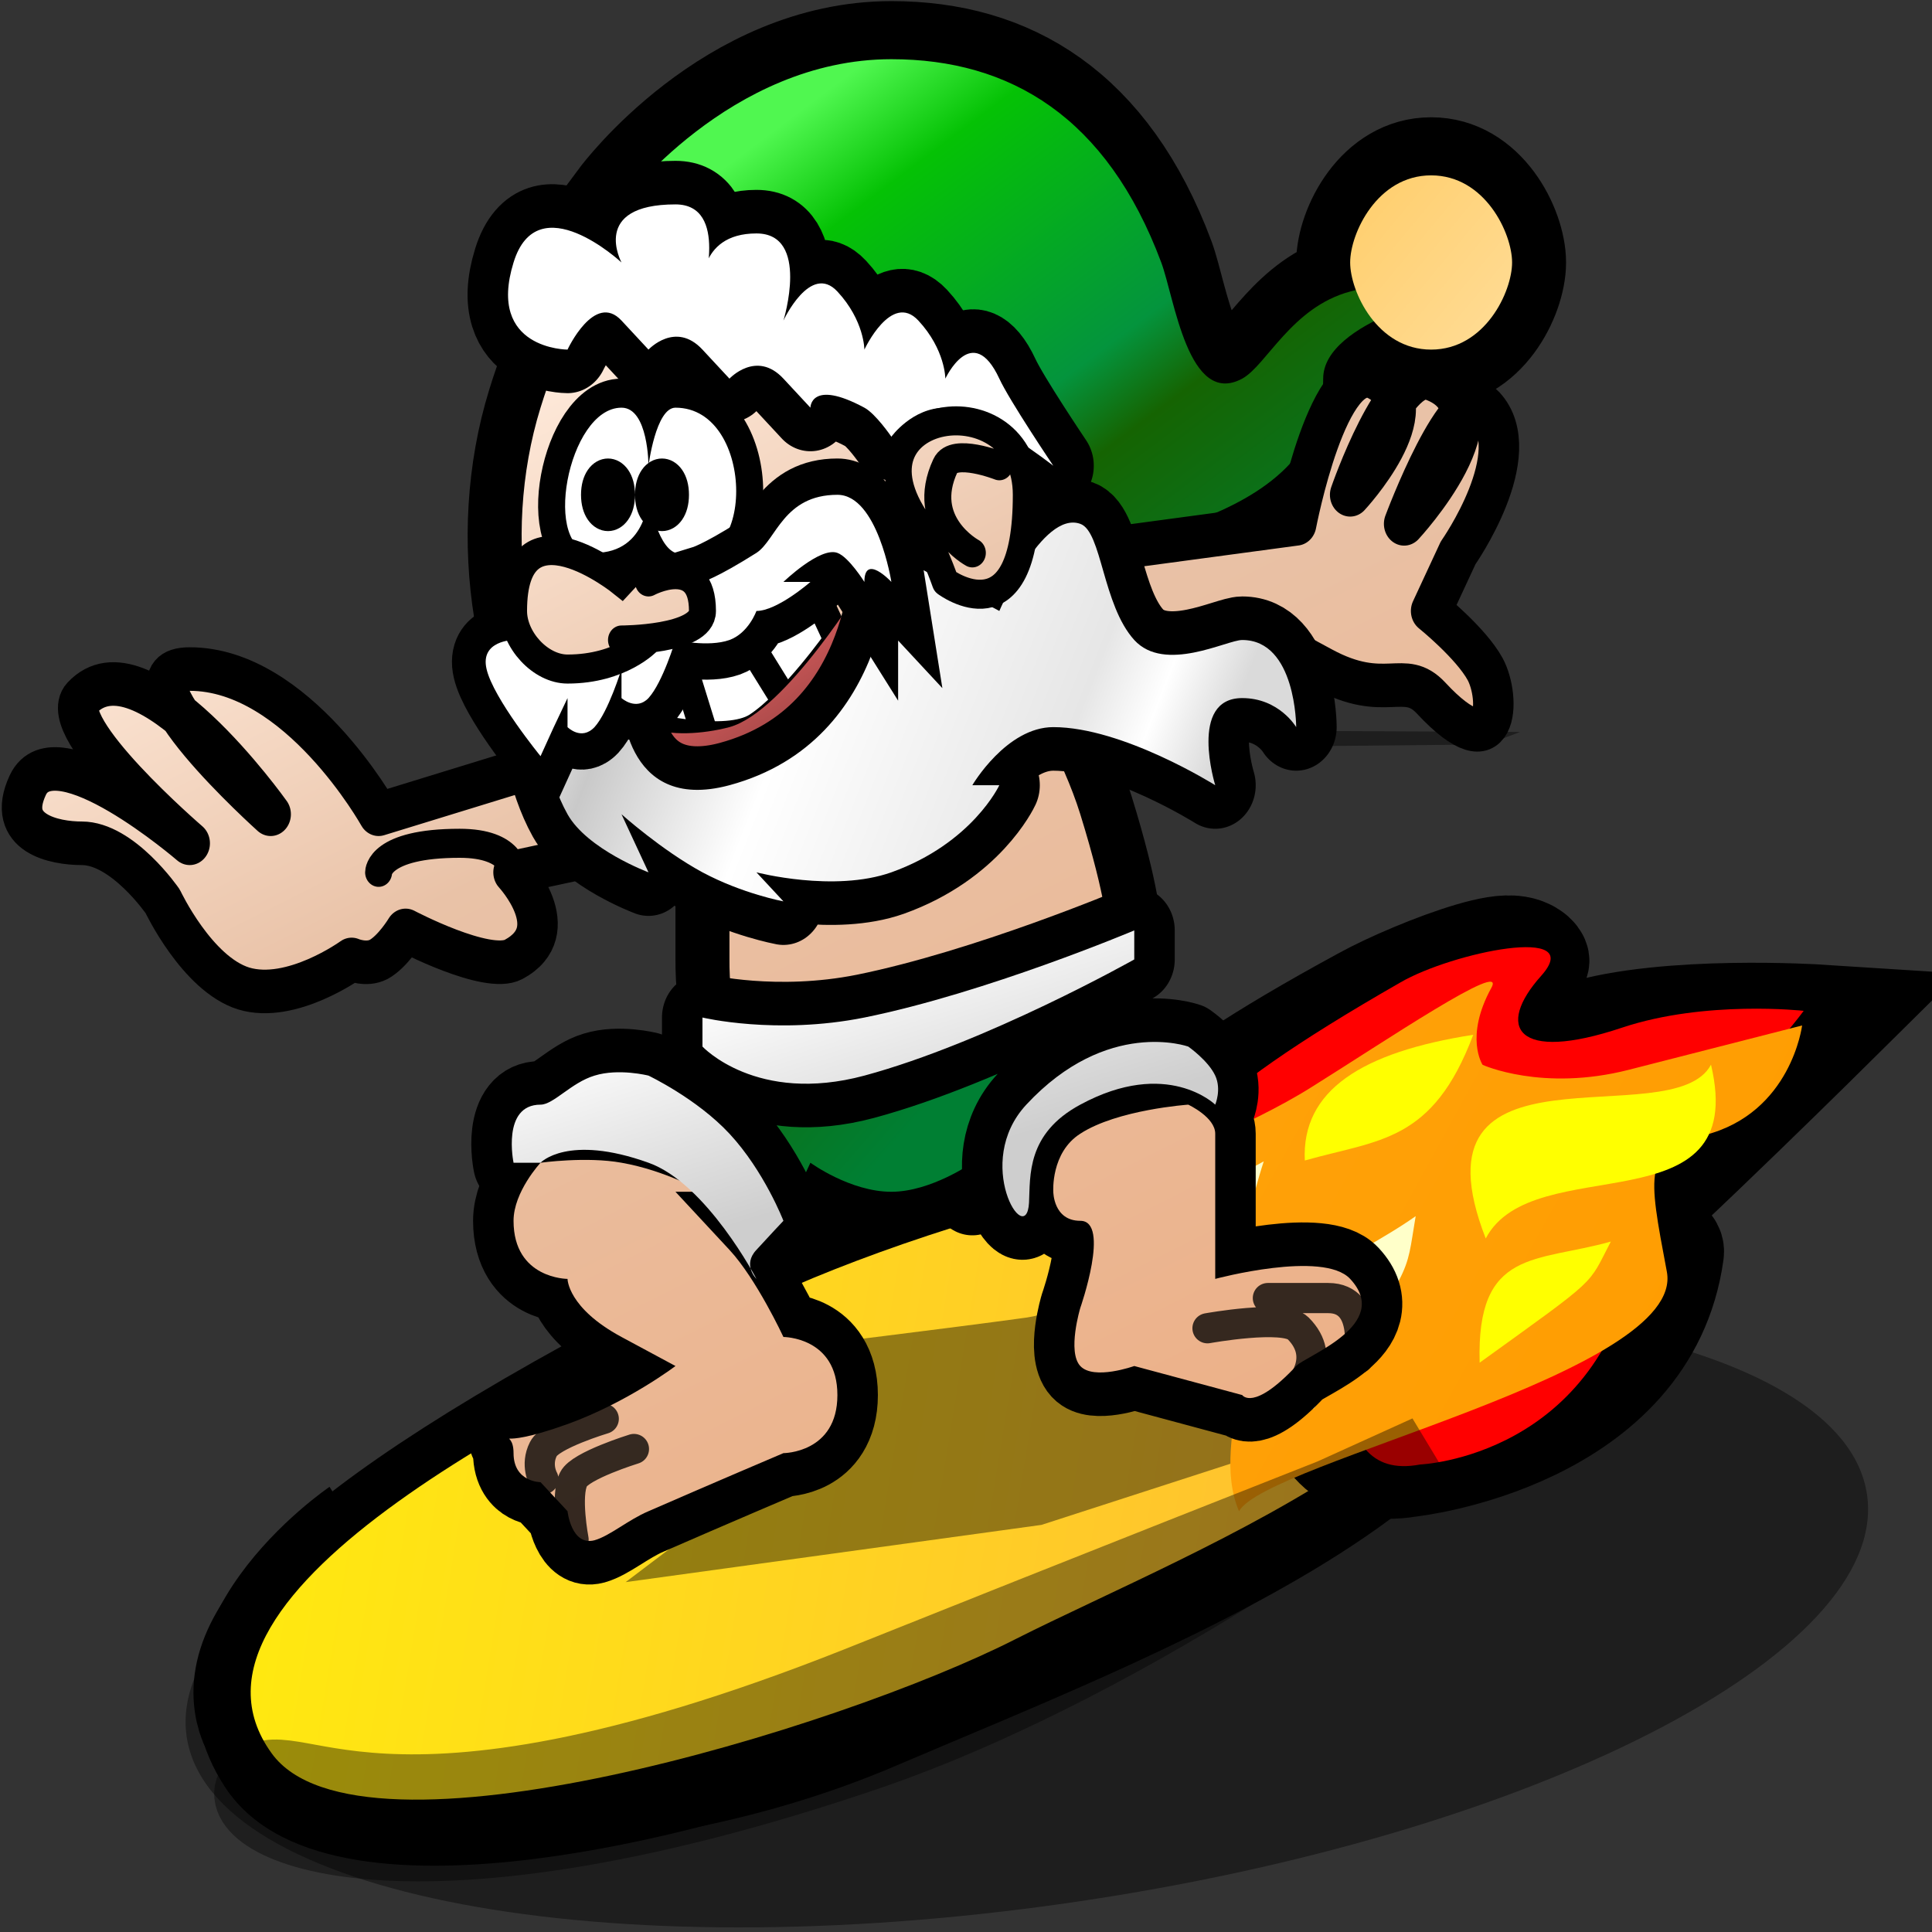 <?xml version="1.0" encoding="UTF-8" standalone="yes"?>
<svg version="1.1" width="64" height="64" color-interpolation="linearRGB"
     xmlns:svg="http://www.w3.org/2000/svg" xmlns="http://www.w3.org/2000/svg">
 <rect width="100%" height="100%" fill="#333333" stroke="none"/>
 <g>
  <linearGradient id="gradient0" gradientUnits="userSpaceOnUse" x1="-64" y1="-64" x2="64" y2="-64">
   <stop offset="0.973" stop-color="#000000" stop-opacity="0.42"/>
   <stop offset="1" stop-color="#000000" stop-opacity="0.243"/>
  </linearGradient>
  <path style="fill:url(#gradient0)"
        d="M32 5.9C42.01 5.9 50.13 14 50.13 24.01C50.13 34.02 42.01 42.14 32 42.14C22 42.14 13.89 34.02 13.89 24.01C13.89 14 22 5.9 32 5.9z"
        transform="matrix(1.536,-0.221,0.076,0.525,-16.977,47.987)"
  />
  <path style="fill:none; stroke:#000000; stroke-width:4"
        d="M42.18 33.74C45.5 38.77 34.79 44.9 29 48.6C22.74 52.6 14.68 53.18 13.8 51.24C13.18 49.9 13.8 47.18 23.67 39.86C28.25 36.48 40.24 30.79 42.18 33.74z"
        transform="matrix(1.258,0.181,-0.189,1.208,1.37,-7.706)"
  />
  <path style="fill:none; stroke:#000000; stroke-width:1"
        d="M11.24 47.86C11.24 47.86 5.11 51.86 8.11 56.24C11.2 60.75 24.24 56.74 24.24 56.74"
        transform="matrix(1.056,0,0,1.097,-0.664,-2.79)"
  />
  <linearGradient id="gradient1" gradientUnits="userSpaceOnUse" x1="-64" y1="-64" x2="64" y2="-64">
   <stop offset="0.478" stop-color="#fffc00"/>
   <stop offset="0.867" stop-color="#ffba36"/>
  </linearGradient>
  <path style="fill:url(#gradient1)"
        d="M24.67 37.5C29.22 34.14 41.09 28.19 44.29 31.74C48.93 36.86 38.21 43.33 33.6 46.86C29.01 50.4 16 57.01 12.93 53.6C8.8 49.04 19.57 41.24 24.67 37.5z"
        transform="matrix(1.137,0.156,-0.171,1.041,3.465,0.268)"
  />
  <linearGradient id="gradient2" gradientUnits="userSpaceOnUse" x1="-64" y1="-64" x2="64" y2="-64">
   <stop offset="0.973" stop-color="#000000" stop-opacity="0.42"/>
   <stop offset="1" stop-color="#000000" stop-opacity="0.243"/>
  </linearGradient>
  <path style="fill:url(#gradient2)"
        d="M21 51L34.04 49.18L40.18 47.18L42.29 45.93L43.29 44.68L43.43 41.43C43.43 41.43 38.18 40.91 37.43 40.18C37.22 39.98 35.85 42.34 33.54 42.68C31.26 43 26.42 43.6 26.42 43.6L25.79 45.1C25.79 45.1 28.04 45 28.29 45.36C29.09 46.53 26.92 46.5 26.92 46.5"
        transform="matrix(1.056,0.002,-0.002,1.056,-1.349,-1.488)"
  />
  <path style="fill:none; stroke:#000000; stroke-width:4"
        d="M58 19C57.53 17.59 55 23 56 20C56.89 17.3 59 9 59 9C59 9 54.84 10.91 53 13C50.63 15.68 49.5 14.25 50 12C50.5 9.68 47.69 13.31 46.74 15C38.74 29 46.86 22.87 48.36 24.37C50.36 26.37 51.74 32 54.24 29.87C54.24 29.87 60.11 25.61 58 19z"
        transform="matrix(0.987,0.445,-0.446,0.803,6.169,0.304)"
  />
  <path style="fill:#ff0000"
        d="M57 20C56.53 18.59 54 19 56 16C57.57 13.63 58 10 58 10C58 10 55.2 11.09 53.36 13.18C51 15.87 49.94 15 50.43 12.74C50.93 10.43 47.69 13.31 46.74 15C38.74 29 46.86 22.87 48.36 24.37C50.36 26.37 51.74 32 54.24 29.87C54.24 29.87 59 27 57 20z"
        transform="matrix(0.985,0.458,-0.453,0.843,7.149,-1.509)"
  />
  <linearGradient id="gradient3" gradientUnits="userSpaceOnUse" x1="-64" y1="-64" x2="64" y2="-64">
   <stop offset="0" stop-color="#ffbc34"/>
   <stop offset="1" stop-color="#ff9c00"/>
  </linearGradient>
  <path style="fill:url(#gradient3)"
        d="M50.04 34.1C50.04 32.1 60 23 58 20C56 17 55.58 16.41 57 15C59 13 58 10 58 10C58 10 56 12 54 14C52 16 50 16 50 16C50 16 49.1 15.37 49.1 13.37C49.1 12.17 47 16.74 45.74 19.24C45.18 20.37 44.36 21.61 43.74 22.5C42.6 24.37 41.54 28.37 46.24 27.74C48.44 27.45 48.04 32.1 50.04 34.1z"
        transform="matrix(0.987,0.449,-0.448,0.816,6.931,-0.232)"
  />
  <path style="fill:#ffff00"
        d="M56.24 12.05C60.22 17.26 52 18 52 22C46 16 56.22 15.26 56.24 12.05z
           M48.24 15C48.74 19.5 47 20.29 45 22.29C43.74 19.87 45 17.5 48.24 15z
           M56 20C56 22 56.24 21.37 53.86 26.5C51.86 22.5 54 22 56 20z"
        transform="matrix(0.84,0.4,-0.392,0.749,14.161,3.748)"
  />
  <path style="fill:#ffffc9"
        d="M56 20C56 22 56.24 21.37 53.86 26.5C51.86 22.5 54 22 56 20z"
        transform="matrix(1.041,0.178,-0.178,1.041,-7.84,9.499)"
  />
  <path style="fill:#ffffc9"
        d="M39.5 36L40 35.29L40.6 33.86C40.6 33.86 40.74 34.86 41.1 36.36C41.36 37.36 39.5 36 39.5 36z"
        transform="matrix(1.599,0.929,-0.645,1.111,-1.216,-36.865)"
  />
  <path style="fill:none; stroke:#000000; stroke-width:1"
        d=""
        transform="matrix(1.014,0,0,1.082,-1.431,-3.229)"
  />
  <path style="fill:none; stroke:#000000; stroke-width:4"
        d=""
        transform="matrix(0.557,0.122,-0.162,0.39,-19.653,22.734)"
  />
  <path style="fill:#ff0000"
        d=""
        transform="matrix(0.487,0.11,-0.141,0.348,-15.746,24.191)"
  />
  <path style="fill:#ff9e06"
        d=""
        transform="matrix(0.487,0.11,-0.141,0.348,-15.746,24.191)"
  />
  <path style="fill:#ffff00"
        d=""
        transform="matrix(0.487,0.119,-0.141,0.38,-15.746,22.956)"
  />
  <path style="fill:none; stroke:#000000; stroke-width:1"
        d="M26.74 13.87C26.74 13.87 27.76 11.18 29.37 11.11C32.43 11 33.5 14.24 33.5 14.24"
        transform="matrix(1.09,0.051,-0.051,1.09,1.885,-3.609)"
  />
  <path style="fill:none; stroke:#000000; stroke-width:1"
        d=""
        transform="matrix(1.056,0,0,1.056,-1.192,-1.41)"
  />
  <path style="fill:none; stroke:#000000; stroke-width:1"
        d=""
        transform="matrix(1.097,0,0,1.056,-3.682,-1.41)"
  />
  <path style="fill:#005275"
        d=""
        transform="matrix(1.056,0,0,1.056,-1.456,-1.41)"
  />
  <linearGradient id="gradient4" gradientUnits="userSpaceOnUse" x1="-64" y1="-64" x2="64" y2="-64">
   <stop offset="0.973" stop-color="#000000" stop-opacity="0.42"/>
   <stop offset="1" stop-color="#000000" stop-opacity="0.243"/>
  </linearGradient>
  <path style="fill:url(#gradient4)"
        d="M41.18 23.87L49.79 24L48.68 25.37L41.04 25.61L41.18 23.87z"
        transform="matrix(0.981,0,0,0.302,1.51,16.999)"
  />
  <linearGradient id="gradient5" gradientUnits="userSpaceOnUse" x1="-64" y1="-64" x2="64" y2="-64">
   <stop offset="0" stop-color="#000000" stop-opacity="0"/>
   <stop offset="0.431" stop-color="#000000" stop-opacity="0.396"/>
  </linearGradient>
  <path style="fill:none; stroke:url(#gradient5); stroke-width:2"
        d="M9.24 56.24C10.5 54.74 12.87 59.1 28.24 53C35.41 50.13 43.1 47.1 43.1 47.1L46.1 45.74C46.1 45.74 37.41 52.49 28.61 55.5C13.61 60.6 8.11 57.57 9.24 56.24z"
        transform="matrix(1.056,0,0,1.056,-1.456,-0.353)"
  />
  <path style="fill:none; stroke:#000000; stroke-width:4; stroke-linecap:round"
        d="M23 9C23 9 27 4 33 4C37.41 4 40.99 6 43 11C43.49 12.22 44 16 46 15C46.9 14.54 47.83 12.54 50 12C54 11 54 12 54 12C54 12 49 13 49 15C49 18 46.1 19.29 44 20C42.1 20.63 39.77 19.31 38.91 17.98C37 15 38 14 33 12C27.58 9.83 23 9 23 9z
           M53 8C51 8 50 10 50 11C50 12 51 14 53 14C55 14 56 12 56 11C56 10 55 8 53 8z
           M23 11C23 11 21.3 12.08 20 16C17 25 24 37 34 27C36.47 24.52 38 20 38 20C38 20 35.91 16.34 32 14C28.43 11.85 23 11 23 11z
           M27 35C27 32 27 31 27 31L38 26C38 26 39.35 28.05 40 30C41 33 41 34 41 34C41 34 37.58 35.46 34 37C27 40 27 36.31 27 35z"
        transform="matrix(0.894,0,0,0.962,0.026,-1.887)"
  />
  <linearGradient id="gradient6" gradientUnits="userSpaceOnUse" x1="97.61" y1="-22.08" x2="119.6" y2="24.89">
   <stop offset="0" stop-color="#ffebdc"/>
   <stop offset="0.297" stop-color="#e9c2a7"/>
   <stop offset="1" stop-color="#edac80"/>
  </linearGradient>
  <path style="fill:url(#gradient6)"
        d="M23 11C23 11 21.3 12.08 20 16C17 25 24 37 34 27C36.47 24.52 38 20 38 20C38 20 35.91 16.34 32 14C28.43 11.85 23 11 23 11z"
        transform="matrix(0.894,0,0,0.962,0.026,-1.887)"
  />
  <linearGradient id="gradient7" gradientUnits="userSpaceOnUse" x1="97.61" y1="-22.08" x2="119.6" y2="24.89">
   <stop offset="0" stop-color="#ffebdc"/>
   <stop offset="0.297" stop-color="#e9c2a7"/>
   <stop offset="1" stop-color="#edac80"/>
  </linearGradient>
  <path style="fill:url(#gradient7)"
        d="M27 35C27 32 27 31 27 31L38 26C38 26 39.35 28.05 40 30C41 33 41 34 41 34C41 34 37.58 35.46 34 37C27 40 27 36.31 27 35z"
        transform="matrix(0.894,0,0,0.962,0.026,-1.887)"
  />
  <linearGradient id="gradient8" gradientUnits="userSpaceOnUse" x1="47.2" y1="-6.48" x2="61.99" y2="14.74">
   <stop offset="0" stop-color="#50f750"/>
   <stop offset="0.154" stop-color="#05c205"/>
   <stop offset="0.508" stop-color="#04943d"/>
   <stop offset="0.62" stop-color="#156402"/>
   <stop offset="1" stop-color="#007f33"/>
  </linearGradient>
  <path style="fill:url(#gradient8)"
        d="M23 9C23 9 27 4 33 4C37.41 4 40.99 6 43 11C43.49 12.22 44 16 46 15C46.9 14.54 47.83 12.54 50 12C54 11 54 12 54 12C54 12 49 13 49 15C49 18 46.1 19.29 44 20C42.1 20.63 39.77 19.31 38.91 17.98C37 15 38 14 33 12C27.58 9.83 23 9 23 9z"
        transform="matrix(0.894,0,0,0.962,0.026,-1.887)"
  />
  <linearGradient id="gradient9" gradientUnits="userSpaceOnUse" x1="50.23" y1="-22.22" x2="85.96" y2="9.82">
   <stop offset="0" stop-color="#ffaa00"/>
   <stop offset="1" stop-color="#ffffff"/>
  </linearGradient>
  <path style="fill:url(#gradient9)"
        d="M53 8C51 8 50 10 50 11C50 12 51 14 53 14C55 14 56 12 56 11C56 10 55 8 53 8z"
        transform="matrix(0.894,0,0,0.962,0.026,-1.887)"
  />
  <path style="fill:none; stroke:#000000; stroke-width:2; stroke-linecap:round; stroke-linejoin:round"
        d="M23 16C24 16 24 18 24 18C24 18 24.27 16 25 16C28 16 28 22 25 21C24.27 20.75 24 19 24 19C24 19 24 21 22 21C20 21 21 16 23 16z"
        transform="matrix(0.894,0,0,0.962,0.026,-1.887)"
  />
  <path style="fill:#ffffff"
        d="M23 16C24 16 24 18 24 18C24 18 24.27 16 25 16C28 16 28 22 25 21C24.27 20.75 24 19 24 19C24 19 24 21 22 21C20 21 21 16 23 16z"
        transform="matrix(0.894,0,0,0.962,0.026,-1.887)"
  />
  <path style="fill:none; stroke:#000000; stroke-width:1"
        d="M23 19C23 20 22 20 22 19C22 18 23 18 23 19z
           M25 19C25 20 24 20 24 19C24 18 25 18 25 19z"
        transform="matrix(0.894,0,0,0.962,0.026,-1.887)"
  />
  <path style="fill:#ffffff"
        d="M24 27C24 27 26.88 27.67 28 27C29.35 26.18 31 24 31 24L30 22L23 25L24 27z"
        transform="matrix(0.894,0,0,0.962,0.026,-1.887)"
  />
  <path style="fill:none; stroke:#000000; stroke-width:1; stroke-linecap:round; stroke-linejoin:round"
        d="M26 27L25 24
           M29 26L27 23
           M24 27C24 27 26.88 27.67 28 27C29.35 26.18 31 24 31 24L30 22L23 25L24 27z"
        transform="matrix(0.894,0,0,0.962,0.026,-1.887)"
  />
  <linearGradient id="gradient10" gradientUnits="userSpaceOnUse" x1="97.61" y1="-22.08" x2="119.6" y2="24.89">
   <stop offset="0" stop-color="#ffebdc"/>
   <stop offset="0.297" stop-color="#e9c2a7"/>
   <stop offset="1" stop-color="#edac80"/>
  </linearGradient>
  <path style="fill:url(#gradient10)"
        d="M40 21L48 20C48 20 49.21 14.1 51 15C53 16 50 19 50 19C50 19 51.65 14.55 53 15C56 16 52 20 52 20C52 20 54 15 55 16C56.58 17.58 54 21 54 21L53 23C53 23 54.47 24.1 55 25C55.58 25.99 55.54 28.54 53 26C52 25 51.31 26.16 49 25C48.03 24.51 47 24 47 24H41L40 21z"
        transform="matrix(0.894,0,0,0.962,0.026,-1.887)"
  />
  <linearGradient id="gradient11" gradientUnits="userSpaceOnUse" x1="97.61" y1="-22.08" x2="119.6" y2="24.89">
   <stop offset="0" stop-color="#ffebdc"/>
   <stop offset="0.297" stop-color="#e9c2a7"/>
   <stop offset="1" stop-color="#edac80"/>
  </linearGradient>
  <path style="fill:url(#gradient11)"
        d="M21 28L14 30C14 30 11 25 7 25C4 25 10 30 10 30C10 30 5.23 23.76 3 26C2 27 7 31 7 31C7 31 2 27 1 29C0.16 30.67 2 31 3 31C4.52 31 6 33 6 33C6 33 7.27 35.5 9 36C10.77 36.5 13 35 13 35C13 35 13.54 35.22 14 35C14.53 34.73 15 34 15 34C15 34 18.02 35.48 19 35C21 34 19 32 19 32L24 31L21 28z"
        transform="matrix(0.894,0,0,0.962,0.026,-1.887)"
  />
  <path style="fill:none; stroke:#000000; stroke-width:1.5; stroke-linecap:round; stroke-linejoin:round"
        d="M40 21L48 20C48 20 49.21 14.1 51 15C53 16 50 19 50 19C50 19 51.65 14.55 53 15C56 16 52 20 52 20C52 20 54 15 55 16C56.58 17.58 54 21 54 21L53 23C53 23 54.47 24.1 55 25C55.58 25.99 55.54 28.54 53 26C52 25 51.31 26.16 49 25C48.03 24.51 47 24 47 24H41L40 21z"
        transform="matrix(0.894,0,0,0.962,0.026,-1.887)"
  />
  <path style="fill:none; stroke:#000000; stroke-width:1.5; stroke-linecap:round; stroke-linejoin:round"
        d="M21 28L14 30C14 30 11 25 7 25C4 25 10 30 10 30C10 30 5.23 23.76 3 26C2 27 7 31 7 31C7 31 2 27 1 29C0.16 30.67 2 31 3 31C4.52 31 6 33 6 33C6 33 7.27 35.5 9 36C10.77 36.5 13 35 13 35C13 35 13.54 35.22 14 35C14.53 34.73 15 34 15 34C15 34 18.02 35.48 19 35C21 34 19 32 19 32L24 31L21 28z"
        transform="matrix(0.894,0,0,0.962,0.026,-1.887)"
  />
  <path style="fill:none; stroke:#000000; stroke-width:1; stroke-linecap:round; stroke-linejoin:round"
        d="M14 32C14 32 14 31 17 31C19 31 19 32 19 32"
        transform="matrix(0.894,0,0,0.962,0.026,-1.887)"
  />
  <linearGradient id="gradient12" gradientUnits="userSpaceOnUse" x1="41.37" y1="12.81" x2="45.59" y2="19.68">
   <stop offset="0" stop-color="#fc6d6d"/>
   <stop offset="1" stop-color="#863a3a"/>
  </linearGradient>
  <path style="fill:url(#gradient12)"
        d="M23 26C23 26 22 30 27 29C33.2 27.75 32 22 32 22C32 22 29.08 26.47 27 27C26.02 27.24 24.76 27.32 24 27C23.27 26.69 23 26 23 26z"
        transform="matrix(0.894,0,0,0.962,0.026,-1.887)"
  />
  <path style="fill:none; stroke:#000000; stroke-width:3; stroke-linecap:round; stroke-linejoin:round"
        d="M23 26L20 27C20 27 20.23 28.72 21 30C21.73 31.21 24 32 24 32L23 30C23 30 24.49 31.24 26 32C27.49 32.74 29 33 29 33L28 32C28 32 30.87 32.7 33 32C36 31 37 29 37 29H36C36 29 37.26 27 39 27C41.58 27 45 29 45 29C45 29 44 26 46 26C47.37 26 48 27 48 27C48 27 48 24 46 24C45.43 24 43.13 25.15 42 24C40.82 22.79 40.8 20.26 40 20C38.59 19.53 37 23 37 23L33 21C33 21 33.13 27.46 27 29C23 30 23 26 23 26z"
        transform="matrix(0.894,0,0,0.962,0.026,-1.887)"
  />
  <linearGradient id="gradient13" gradientUnits="userSpaceOnUse" x1="38.15" y1="44.48" x2="13.4" y2="34.1">
   <stop offset="0" stop-color="#dadada"/>
   <stop offset="0.101" stop-color="#ffffff"/>
   <stop offset="0.196" stop-color="#e6e6e6"/>
   <stop offset="0.564" stop-color="#ffffff"/>
   <stop offset="0.791" stop-color="#c9c9c9"/>
   <stop offset="0.951" stop-color="#ffffff"/>
  </linearGradient>
  <path style="fill:url(#gradient13)"
        d="M23 26L20 27C20 27 20.23 28.72 21 30C21.73 31.21 24 32 24 32L23 30C23 30 24.49 31.24 26 32C27.49 32.74 29 33 29 33L28 32C28 32 30.87 32.7 33 32C36 31 37 29 37 29H36C36 29 37.26 27 39 27C41.58 27 45 29 45 29C45 29 44 26 46 26C47.37 26 48 27 48 27C48 27 48 24 46 24C45.43 24 43.13 25.15 42 24C40.82 22.79 40.8 20.26 40 20C38.59 19.53 37 23 37 23L33 21C33 21 33.13 27.46 27 29C23 30 23 26 23 26z"
        transform="matrix(0.894,0,0,0.962,0.026,-1.887)"
  />
  <path style="fill:none; stroke:#000000; stroke-width:2.5"
        d="M25 24C25 24 24.53 25.46 24 26C23.54 26.45 23 26 23 26V25C23 25 22.51 26.48 22 27C21.51 27.48 21 27 21 27V26C21 26 20.74 26.51 20.48 27.02C20.24 27.51 20 28 20 28C20 28 18.25 26.01 18 25C17.75 24.01 19 24 19 24L26 22C26 22 26.5 21.88 28 21C28.73 20.56 29 19 31 19C32.49 19 33 22 33 22C33 22 32 21 32 22C32 22 31.42 21.14 31 21C30.36 20.78 29 22 29 22H30C30 22 28.77 23 28 23C27 23 27 23 27 23H28C28 23 27.71 23.76 27 24C26.21 24.26 25 24 25 24z"
        transform="matrix(0.894,0,0,0.962,0.026,-1.887)"
  />
  <path style="fill:#ffffff"
        d="M25 24C25 24 24.53 25.46 24 26C23.54 26.45 23 26 23 26V25C23 25 22.51 26.48 22 27C21.51 27.48 21 27 21 27V26C21 26 20.74 26.51 20.48 27.02C20.24 27.51 20 28 20 28C20 28 18.25 26.01 18 25C17.75 24.01 19 24 19 24L26 22C26 22 26.5 21.88 28 21C28.73 20.56 29 19 31 19C32.49 19 33 22 33 22C33 22 32 21 32 22C32 22 31.42 21.14 31 21C30.36 20.78 29 22 29 22H30C30 22 28.77 23 28 23C27 23 27 23 27 23H28C28 23 27.71 23.76 27 24C26.21 24.26 25 24 25 24z"
        transform="matrix(0.894,0,0,0.962,0.026,-1.887)"
  />
  <linearGradient id="gradient14" gradientUnits="userSpaceOnUse" x1="97.61" y1="-22.08" x2="119.6" y2="24.89">
   <stop offset="0" stop-color="#ffebdc"/>
   <stop offset="0.297" stop-color="#e9c2a7"/>
   <stop offset="1" stop-color="#edac80"/>
  </linearGradient>
  <path style="fill:url(#gradient14)"
        d="M24 21L23 22C23 22 19 19 19 23C19 23.98 20 25 21 25C23 25 24 24 24 24C24 24 26 23.75 26 23C26 22.64 26 22 25 22L24 21z"
        transform="matrix(0.894,0,0,0.962,0.026,-1.887)"
  />
  <path style="fill:none; stroke:#000000; stroke-width:1; stroke-linecap:round"
        d="M24 21L23 22C23 22 19 19 19 23C19 24 20 25 21 25C23 25 24 24 24 24
           M23 24C23 24 26 24 26 23C26 21 24 22 24 22"
        transform="matrix(0.894,0,0,0.962,0.026,-1.887)"
  />
  <path style="fill:none; stroke:#000000; stroke-width:3; stroke-linecap:round; stroke-linejoin:round"
        d="M24 14C24 14 23.42 13.42 23 13C22 12 21 14 21 14C21 14 18 14 19 11C19.89 8.31 23 11 23 11C23 11 21.83 9 25 9C27 9 26 12 26 12C26 12 25.76 10 28 10C30 10 29 13 29 13C29 13 30 11 31 12C32 13 32 14 32 14C32 14 33 12 34 13C35 14 35 15 35 15C35 15 36 13 37 15C37.37 15.75 39 18 39 18C39 18 36.26 16 35 16C33.77 16 33 17 33 17C33 17 32.42 16.21 32 16C30 15 30 16 30 16C30 16 29.35 15.35 29 15C28 14 27 15 27 15C27 15 26.51 14.51 26 14C25 13 24 14 24 14z"
        transform="matrix(0.894,0,0,0.962,0.026,-1.887)"
  />
  <path style="fill:#ffffff"
        d="M24 14C24 14 23.42 13.42 23 13C22 12 21 14 21 14C21 14 18 14 19 11C19.89 8.31 23 11 23 11C23 11 21.83 9 25 9C27 9 26 12 26 12C26 12 25.76 10 28 10C30 10 29 13 29 13C29 13 30 11 31 12C32 13 32 14 32 14C32 14 33 12 34 13C35 14 35 15 35 15C35 15 36 13 37 15C37.37 15.75 39 18 39 18C39 18 36.26 16 35 16C33.77 16 33 17 33 17C33 17 32.42 16.21 32 16C30 15 30 16 30 16C30 16 29.35 15.35 29 15C28 14 27 15 27 15C27 15 26.51 14.51 26 14C25 13 24 14 24 14z"
        transform="matrix(0.894,0,0,0.962,0.026,-1.887)"
  />
  <linearGradient id="gradient15" gradientUnits="userSpaceOnUse" x1="97.61" y1="-22.08" x2="119.6" y2="24.89">
   <stop offset="0" stop-color="#ffebdc"/>
   <stop offset="0.297" stop-color="#e9c2a7"/>
   <stop offset="1" stop-color="#edac80"/>
  </linearGradient>
  <path style="fill:url(#gradient15)"
        d="M38 19C38 24.09 35 22 35 22C35 22 34.51 20.69 34 20C31 16 38 15 38 19z"
        transform="matrix(0.894,0,0,0.962,0.026,-1.887)"
  />
  <path style="fill:none; stroke:#000000; stroke-width:1; stroke-linecap:round; stroke-linejoin:round"
        d="M38 19C38 24.09 35 22 35 22C35 22 34.51 20.69 34 20C31 16 38 15 38 19z
           M37 18C37 18 35.3 17.38 35 18C34 20 36 21 36 21"
        transform="matrix(0.894,0,0,0.962,0.026,-1.887)"
  />
  <path style="fill:none; stroke:#000000; stroke-width:3; stroke-linecap:round; stroke-linejoin:round"
        d="M23 40L26 39V38C26 38 30.24 38.75 34 38C37.74 37.25 41 35 41 35V37C41 37 39.27 37.2 38 39C36.78 40.7 36 43 36 43V42C36 42 34.47 43 33 43C31.47 43 30 42 30 42L29 44C29 44 27.55 42.03 26 41C24.55 40.03 23 40 23 40z"
        transform="matrix(0.894,0,0,0.962,0.026,-1.887)"
  />
  <linearGradient id="gradient16" gradientUnits="userSpaceOnUse" x1="42.28" y1="-6.15" x2="61.14" y2="11.54">
   <stop offset="0" stop-color="#50f750"/>
   <stop offset="0.154" stop-color="#05c205"/>
   <stop offset="0.508" stop-color="#04943d"/>
   <stop offset="0.62" stop-color="#156402"/>
   <stop offset="1" stop-color="#007f33"/>
  </linearGradient>
  <path style="fill:url(#gradient16)"
        d="M23 40L26 39V38C26 38 30.24 38.75 34 38C37.74 37.25 41 35 41 35V37C41 37 39.27 37.2 38 39C36.78 40.7 36 43 36 43V42C36 42 34.47 43 33 43C31.47 43 30 42 30 42L29 44C29 44 27.55 42.03 26 41C24.55 40.03 23 40 23 40z"
        transform="matrix(0.894,0,0,0.962,0.026,-1.887)"
  />
  <path style="fill:none; stroke:#000000; stroke-width:3; stroke-linecap:round; stroke-linejoin:round"
        d="M26 38V37C26 37 28.73 37.61 32 37C36.52 36.15 42 34 42 34V35C42 35 36.54 37.86 32 39C28 40 26 38 26 38z
           M19 42C19 42 18.55 40 20 40C20.48 40 21.14 39.24 22 39C22.9 38.74 24 39 24 39C24 39 25.79 39.79 27 41C28.29 42.29 29 44 29 44C29 44 28.47 44.52 28 45C27.47 45.52 28 46 28 46C28 46 26.15 42.71 24 42C21 41 20 42 20 42H19z
           M38 40C41 37 44 38 44 38C44 38 44.74 38.48 45 39C45.24 39.48 45 40 45 40C45 40 43.22 38.38 40 40C38 41 38.15 42.46 38.1 43.38C38 45 36 42 38 40z"
        transform="matrix(0.894,0,0,0.962,0.026,-1.887)"
  />
  <path style="fill:none; stroke:#000000; stroke-width:3"
        d="M20 42C20 42 19 43 19 44C19 46 21 46 21 46C21 46 21 47 23 48C24.26 48.63 25 49 25 49C25 49 23.23 50.25 21 51C18 52 19 51 19 52C19 53 20 53 20 53L21 54C21 54 21.14 55.21 22 55C22.57 54.85 23.24 54.3 24 54C26.29 53.07 29 52 29 52C29 52 31 52 31 50C31 48 29 48 29 48C29 48 28 46 27 45C25 43 25 43 25 43H26C26 43 24.65 42.27 23 42C21.7 41.78 20 42 20 42z
           M39 43C39 43 38.9 41.65 40 41C41.37 40.17 44 40 44 40C44 40 45 40.43 45 41C45 42 45 43 45 43V46C45 46 49 45 50 46C51.58 47.58 48.34 48.65 48 49C46.41 50.58 46 50 46 50L42 49C42 49 40.5 49.5 40 49C39.51 48.51 40 47 40 47C40 47 41.13 44 40 44C39 44 39 43 39 43z"
        transform="matrix(0.894,0,0,0.962,0.026,-1.887)"
  />
  <linearGradient id="gradient17" gradientUnits="userSpaceOnUse" x1="97.61" y1="-22.08" x2="119.6" y2="24.89">
   <stop offset="0" stop-color="#ffebdc"/>
   <stop offset="0.297" stop-color="#e9c2a7"/>
   <stop offset="1" stop-color="#edac80"/>
  </linearGradient>
  <path style="fill:url(#gradient17)"
        d="M20 42C20 42 19 43 19 44C19 46 21 46 21 46C21 46 21 47 23 48C24.26 48.63 25 49 25 49C25 49 23.23 50.25 21 51C18 52 19 51 19 52C19 53 20 53 20 53L21 54C21 54 21.14 55.21 22 55C22.57 54.85 23.24 54.3 24 54C26.29 53.07 29 52 29 52C29 52 31 52 31 50C31 48 29 48 29 48C29 48 28 46 27 45C25 43 25 43 25 43H26C26 43 24.65 42.27 23 42C21.7 41.78 20 42 20 42z"
        transform="matrix(0.894,0,0,0.962,0.026,-1.887)"
  />
  <linearGradient id="gradient18" gradientUnits="userSpaceOnUse" x1="97.61" y1="-22.08" x2="119.6" y2="24.89">
   <stop offset="0" stop-color="#ffebdc"/>
   <stop offset="0.297" stop-color="#e9c2a7"/>
   <stop offset="1" stop-color="#edac80"/>
  </linearGradient>
  <path style="fill:url(#gradient18)"
        d="M39 43C39 43 38.9 41.65 40 41C41.37 40.17 44 40 44 40C44 40 45 40.43 45 41C45 42 45 43 45 43V46C45 46 49 45 50 46C51.58 47.58 48.34 48.65 48 49C46.41 50.58 46 50 46 50L42 49C42 49 40.5 49.5 40 49C39.51 48.51 40 47 40 47C40 47 41.13 44 40 44C39 44 39 43 39 43z"
        transform="matrix(0.894,0,0,0.962,0.026,-1.887)"
  />
  <linearGradient id="gradient19" gradientUnits="userSpaceOnUse" x1="6.86" y1="50.09" x2="4.67" y2="42.59">
   <stop offset="0" stop-color="#cecece"/>
   <stop offset="1" stop-color="#ffffff"/>
  </linearGradient>
  <path style="fill:url(#gradient19)"
        d="M26 38V37C26 37 28.73 37.61 32 37C36.52 36.15 42 34 42 34V35C42 35 36.54 37.86 32 39C28 40 26 38 26 38z
           M19 42C19 42 18.55 40 20 40C20.48 40 21.14 39.24 22 39C22.9 38.74 24 39 24 39C24 39 25.79 39.79 27 41C28.29 42.29 29 44 29 44C29 44 28.47 44.52 28 45C27.47 45.52 28 46 28 46C28 46 26.15 42.71 24 42C21 41 20 42 20 42H19z
           M38 40C41 37 44 38 44 38C44 38 44.74 38.48 45 39C45.24 39.48 45 40 45 40C45 40 43.22 38.38 40 40C38 41 38.15 42.46 38.1 43.38C38 45 36 42 38 40z"
        transform="matrix(0.894,0,0,0.962,0.026,-1.887)"
  />
  <path style="fill:none; stroke:#010101; stroke-opacity:0.776; stroke-width:1; stroke-linecap:round; stroke-linejoin:round"
        d="M21 48C21 48 19.22 48.55 19 49C18.72 49.54 19 51 19 51
           M20 47C20 47 18.23 47.53 18 48C17.73 48.53 18 49 18 49
           M40 44C40 44 42.54 43.54 43 44C44 45 43 46 43 46
           M45 45C45 45 45.41 43 44 43C43 43 42 43 42 43"
  />
 </g>
</svg>
